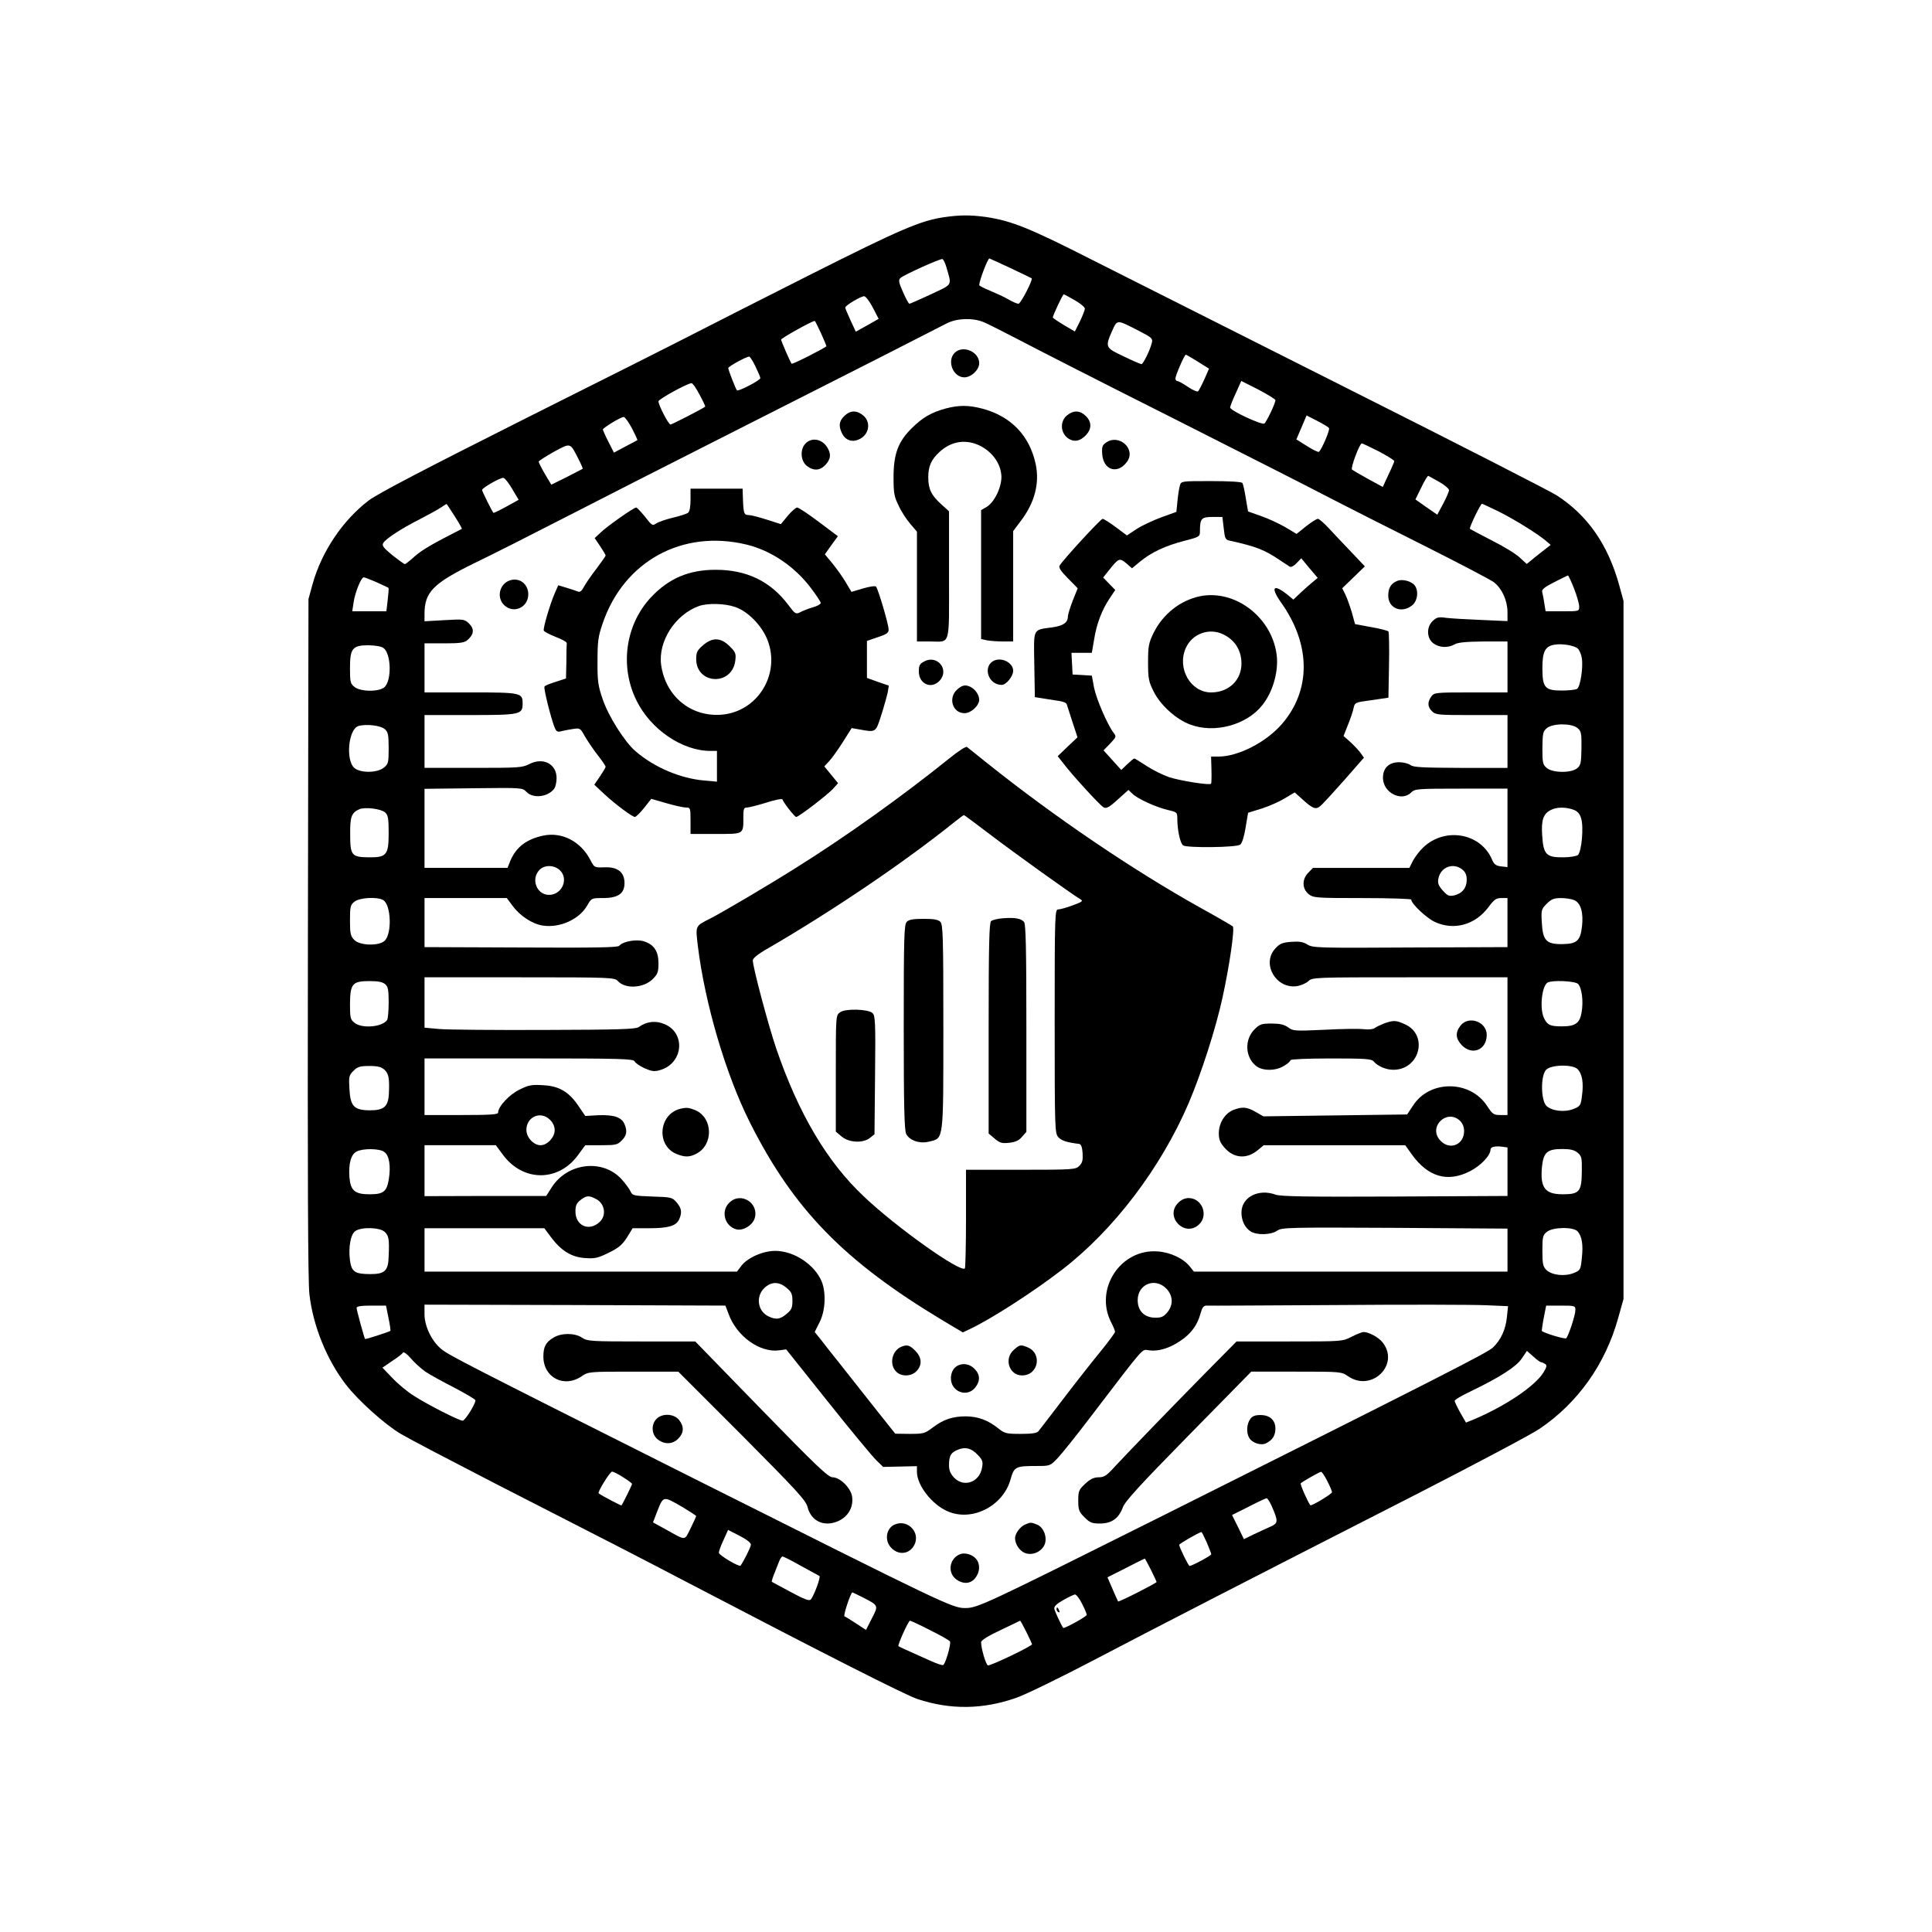 <?xml version="1.0" standalone="no"?>
<!DOCTYPE svg PUBLIC "-//W3C//DTD SVG 20010904//EN"
 "http://www.w3.org/TR/2001/REC-SVG-20010904/DTD/svg10.dtd">
<svg version="1.0" xmlns="http://www.w3.org/2000/svg"
 width="1024pt" height="1024pt" viewBox="0 0 1024 1024"
 preserveAspectRatio="xMidYMid meet">
<g transform="translate(0,1024) scale(0.1,-0.1)"
fill="#000000" stroke="none">
<path d="M5005 9089 c-125 -18 -234 -65 -705 -302 -261 -132 -538 -272 -615
-312 -77 -40 -482 -244 -900 -453 -541 -272 -780 -397 -830 -434 -138 -105
-250 -271 -298 -443 l-22 -80 -3 -1795 c-2 -1249 0 -1824 8 -1890 19 -167 92
-347 193 -478 65 -85 208 -213 293 -263 44 -26 264 -141 489 -257 624 -319
772 -395 1005 -517 768 -401 1175 -607 1242 -630 175 -58 347 -56 524 6 49 17
238 109 419 204 348 182 775 402 1710 879 314 161 604 315 645 343 204 138
349 343 417 588 l28 100 0 1850 0 1850 -23 84 c-59 214 -168 371 -332 476 -36
23 -531 276 -1100 562 -569 287 -1182 595 -1362 686 -332 169 -428 207 -563
227 -81 11 -136 11 -220 -1z m11 -265 c29 -101 36 -88 -82 -144 -59 -27 -110
-50 -114 -50 -4 0 -19 28 -34 62 -22 50 -25 64 -14 74 18 17 211 104 223 101
5 -2 15 -21 21 -43z m340 -5 c60 -28 110 -53 112 -54 8 -7 -58 -135 -70 -135
-7 0 -31 10 -53 23 -22 13 -66 33 -97 46 -32 13 -58 26 -58 30 1 25 45 141 54
141 2 0 52 -23 112 -51z m340 -170 c30 -17 54 -37 54 -45 0 -7 -12 -38 -26
-67 l-27 -54 -58 34 c-33 20 -59 38 -59 40 0 11 53 123 58 123 2 0 29 -14 58
-31z m-1070 -39 l31 -60 -60 -34 -61 -34 -28 60 c-15 33 -28 63 -28 68 0 11
81 59 100 60 8 0 29 -27 46 -60z m589 -78 c22 -9 110 -54 195 -98 85 -45 454
-233 820 -417 366 -185 735 -372 820 -417 85 -44 308 -157 494 -250 187 -94
355 -182 374 -196 43 -34 71 -95 72 -157 l0 -49 -137 6 c-76 3 -160 8 -186 11
-42 6 -52 4 -73 -16 -34 -32 -33 -90 2 -118 31 -24 78 -27 114 -6 18 10 61 14
153 15 l127 0 0 -135 0 -135 -194 0 c-190 0 -195 -1 -210 -22 -21 -30 -20 -54
4 -78 19 -19 33 -20 210 -20 l190 0 0 -140 0 -140 -247 0 c-202 1 -252 3 -267
15 -11 8 -38 15 -60 15 -54 0 -86 -30 -86 -83 0 -78 98 -129 150 -77 19 19 33
20 265 20 l245 0 0 -208 0 -208 -34 4 c-27 3 -37 11 -47 34 -59 143 -251 177
-367 65 -19 -18 -42 -49 -53 -69 l-19 -38 -256 0 -255 0 -24 -25 c-35 -34 -34
-86 1 -114 25 -20 39 -21 285 -21 143 0 259 -4 259 -8 0 -22 80 -97 124 -118
102 -48 216 -16 286 79 29 39 40 47 67 47 l33 0 0 -130 0 -130 -516 -2 c-489
-3 -517 -2 -545 16 -23 14 -42 17 -86 14 -48 -4 -61 -10 -85 -37 -72 -80 5
-213 115 -198 21 3 49 15 61 26 22 21 29 21 539 21 l517 0 0 -365 0 -365 -38
0 c-35 0 -41 4 -70 48 -89 138 -304 139 -392 3 l-32 -48 -381 -5 -381 -5 -40
23 c-48 28 -73 29 -121 10 -44 -19 -75 -69 -75 -123 0 -33 7 -50 31 -77 49
-56 118 -61 177 -11 l30 25 375 0 375 0 35 -49 c86 -119 188 -149 306 -90 58
29 111 84 111 116 0 14 25 20 63 15 l27 -4 0 -129 0 -128 -597 -3 c-460 -2
-606 0 -632 10 -91 33 -181 -13 -181 -95 0 -43 18 -79 47 -99 34 -22 109 -20
142 3 25 17 57 18 624 15 l597 -4 0 -114 0 -114 -831 0 -831 0 -20 25 c-34 44
-103 77 -171 82 -197 16 -338 -199 -248 -375 12 -23 21 -45 21 -51 0 -5 -34
-51 -76 -103 -42 -51 -131 -164 -198 -252 -66 -87 -126 -164 -132 -172 -8 -10
-35 -14 -94 -14 -76 0 -85 2 -120 30 -54 43 -106 62 -170 63 -70 0 -119 -16
-176 -59 -42 -32 -49 -34 -122 -34 l-77 1 -120 151 c-66 84 -147 186 -180 228
-33 41 -75 94 -93 118 l-34 42 26 52 c31 61 35 156 11 216 -38 90 -147 162
-246 162 -66 0 -149 -37 -181 -81 l-22 -29 -828 0 -828 0 0 115 0 115 318 0
317 0 35 -47 c54 -72 108 -106 180 -111 53 -4 69 0 126 28 53 26 72 42 97 81
l30 49 87 0 c102 0 143 12 159 46 17 37 14 60 -13 91 -23 27 -28 28 -129 31
-99 4 -105 5 -115 27 -6 13 -27 42 -47 64 -99 110 -286 89 -370 -41 l-30 -47
-322 0 -323 -1 0 135 0 135 189 0 189 0 40 -54 c108 -142 295 -140 398 5 l36
49 84 0 c77 0 87 2 109 25 27 26 31 51 14 89 -16 35 -57 48 -138 45 l-69 -4
-34 50 c-51 77 -104 109 -189 113 -60 4 -77 1 -125 -23 -54 -26 -114 -90 -114
-122 0 -10 -38 -13 -195 -13 l-195 0 0 150 0 150 554 0 c491 0 555 -2 560 -16
3 -8 27 -24 52 -36 40 -17 53 -19 85 -9 119 36 135 193 23 242 -47 21 -96 16
-139 -15 -17 -11 -103 -14 -500 -15 -264 -1 -515 1 -558 5 l-77 7 0 133 0 134
503 0 c490 0 504 -1 522 -20 39 -43 136 -38 185 11 26 26 30 38 30 83 0 65
-24 100 -78 117 -41 12 -111 -1 -130 -24 -8 -9 -124 -11 -521 -9 l-511 2 0
130 0 130 218 0 218 0 30 -40 c39 -54 106 -98 162 -106 90 -13 192 33 234 106
23 40 23 40 84 40 80 0 114 24 114 79 0 58 -36 87 -106 84 -54 -2 -54 -1 -74
37 -51 100 -151 152 -251 131 -89 -19 -143 -61 -174 -133 l-15 -38 -220 0
-220 0 0 210 0 209 259 3 c258 3 260 3 281 -19 35 -37 113 -28 147 16 7 9 13
34 13 57 0 75 -71 112 -145 74 -37 -19 -57 -20 -297 -20 l-258 0 0 140 0 140
242 0 c266 0 278 3 278 61 0 57 -8 59 -276 59 l-244 0 0 130 0 130 104 0 c84
0 108 3 124 18 34 29 37 58 9 86 -24 24 -28 25 -131 19 l-106 -6 0 39 c0 116
46 162 266 270 88 42 305 152 484 244 179 92 550 281 825 420 275 139 646 327
825 418 179 91 345 176 370 189 55 27 138 29 195 5z m-864 -57 c16 -35 29 -67
29 -70 0 -6 -181 -98 -184 -93 -9 12 -56 121 -56 128 0 7 160 97 178 99 2 1
16 -28 33 -64z m1690 9 c64 -33 70 -39 64 -61 -9 -38 -46 -113 -55 -113 -4 0
-47 18 -94 41 -98 46 -99 49 -62 134 29 63 22 63 147 -1z m308 -161 l59 -37
-24 -55 c-14 -31 -29 -60 -34 -65 -4 -4 -28 6 -53 23 -25 17 -50 31 -56 31 -6
0 -11 6 -11 14 0 16 48 126 55 126 3 0 32 -17 64 -37z m-2345 -25 c14 -29 26
-57 26 -62 0 -12 -117 -72 -124 -65 -6 6 -46 108 -46 118 0 9 96 61 111 61 4
0 19 -23 33 -52z m2756 -179 c0 -17 -48 -117 -59 -124 -15 -8 -181 69 -181 85
0 6 13 40 30 76 l29 65 91 -46 c49 -26 90 -51 90 -56z m-3052 29 c18 -33 31
-62 30 -63 -11 -10 -177 -95 -184 -95 -11 0 -64 103 -64 123 0 11 152 95 175
96 6 1 25 -27 43 -61z m3336 -177 c6 -10 -40 -117 -54 -126 -4 -2 -32 11 -63
31 l-56 35 27 63 27 64 57 -29 c31 -16 59 -33 62 -38z m-3694 -2 c17 -33 30
-61 28 -62 -1 -1 -30 -16 -64 -34 l-60 -32 -29 57 c-16 31 -29 61 -30 65 0 9
95 67 111 67 6 0 26 -27 44 -61z m-284 -162 c14 -27 24 -50 22 -52 -2 -1 -40
-21 -85 -44 l-81 -40 -34 57 c-18 31 -33 61 -33 65 0 4 36 27 80 52 91 49 86
51 131 -38z m4241 41 c45 -24 83 -47 83 -52 0 -4 -14 -37 -31 -72 l-30 -65
-77 42 c-42 23 -81 46 -86 50 -9 8 40 139 52 139 3 0 43 -19 89 -42z m321
-162 c28 -16 52 -36 52 -44 0 -8 -14 -40 -31 -72 l-31 -58 -58 40 -58 41 31
63 c17 36 34 63 37 62 3 -2 29 -16 58 -32z m-4913 -38 l34 -57 -65 -36 c-36
-20 -67 -35 -69 -33 -7 8 -60 114 -60 121 0 11 98 67 113 64 8 -1 29 -28 47
-59z m-305 -144 c23 -36 40 -67 38 -67 -161 -82 -208 -110 -248 -144 -26 -24
-51 -43 -54 -43 -4 0 -33 21 -66 47 -46 38 -57 51 -49 64 11 22 95 77 194 127
44 23 94 50 110 61 17 11 31 20 32 20 0 1 20 -29 43 -65z m5533 25 c86 -43
203 -116 249 -154 l27 -23 -64 -50 -63 -51 -36 33 c-19 19 -86 60 -148 91 -62
32 -115 60 -117 62 -6 4 56 133 64 133 3 0 42 -19 88 -41z m400 -409 c15 -38
27 -81 27 -95 0 -25 -1 -25 -89 -25 l-89 0 -7 43 c-3 23 -9 50 -11 59 -4 13
12 26 63 52 37 19 70 35 73 36 3 0 18 -31 33 -70z m-6347 34 c33 -15 61 -28
63 -30 2 -1 0 -30 -4 -63 l-7 -61 -90 0 -91 0 7 46 c7 52 40 134 54 134 5 0
36 -12 68 -26z m6366 -351 c9 -8 19 -31 22 -51 8 -50 -8 -152 -25 -163 -8 -5
-44 -9 -80 -9 -91 0 -104 15 -104 120 0 87 15 115 64 123 41 7 104 -4 123 -20z
m-6329 2 c40 -30 44 -168 6 -206 -27 -27 -128 -26 -160 0 -22 17 -24 27 -24
99 0 106 13 122 99 122 36 -1 68 -6 79 -15z m7 -430 c17 -15 20 -31 20 -101 0
-77 -2 -84 -26 -103 -35 -28 -122 -29 -155 -2 -48 39 -33 207 21 223 41 12
118 3 140 -17z m6320 7 c21 -17 23 -27 22 -108 -1 -78 -4 -91 -23 -106 -31
-26 -129 -25 -160 1 -22 18 -24 27 -24 106 1 79 3 89 24 106 32 26 130 26 161
1z m-6319 -448 c16 -14 19 -32 19 -109 0 -117 -11 -130 -106 -129 -90 1 -98
10 -98 122 -1 93 7 115 49 133 30 13 115 2 136 -17z m6297 15 c22 -8 34 -20
42 -45 15 -45 3 -179 -17 -196 -8 -6 -43 -12 -78 -12 -89 -1 -105 15 -111 115
-6 83 6 116 46 136 31 16 77 16 118 2z m-5371 -321 c49 -46 12 -131 -57 -131
-66 0 -98 85 -50 133 27 27 77 26 107 -2z m4784 3 c16 -13 23 -29 23 -54 0
-43 -24 -73 -67 -83 -27 -5 -35 -2 -60 26 -23 26 -28 39 -23 64 12 61 79 86
127 47z m-5721 -161 c43 -23 49 -180 8 -217 -31 -28 -131 -25 -160 5 -20 20
-23 33 -23 103 0 73 2 83 24 100 26 21 118 27 151 9z m6314 -1 c35 -16 49 -66
41 -139 -9 -77 -27 -93 -105 -94 -84 -1 -103 19 -108 114 -4 66 -3 71 26 100
25 25 39 30 76 30 25 0 56 -5 70 -11z m-6302 -446 c15 -13 18 -31 18 -97 0
-45 -4 -86 -8 -92 -25 -38 -134 -47 -173 -15 -22 17 -24 27 -24 100 1 107 13
121 103 121 47 0 71 -5 84 -17z m6322 2 c20 -21 29 -90 19 -150 -10 -58 -32
-75 -105 -75 -61 0 -76 7 -93 41 -26 48 -14 171 17 191 24 14 145 9 162 -7z
m-6326 -455 c23 -21 27 -49 23 -130 -4 -66 -27 -85 -101 -85 -84 1 -103 21
-108 114 -4 64 -2 72 21 95 22 22 35 26 85 26 45 0 63 -5 80 -20z m6325 2 c23
-25 31 -72 22 -138 -6 -52 -9 -57 -43 -71 -48 -20 -117 -12 -146 16 -29 30
-31 158 -2 190 26 29 144 31 169 3z m-5448 -267 c16 -15 25 -36 25 -55 0 -38
-39 -80 -75 -80 -37 0 -75 42 -75 81 0 70 76 103 125 54z m4823 -5 c14 -14 22
-33 22 -55 0 -74 -78 -104 -127 -49 -65 71 35 169 105 104z m-5702 -165 c27
-18 36 -74 25 -144 -11 -67 -28 -81 -102 -81 -78 0 -101 19 -107 91 -5 72 8
121 39 136 33 17 120 16 145 -2z m6325 -4 c22 -18 24 -27 23 -100 -1 -107 -13
-121 -101 -121 -95 0 -121 35 -110 148 8 74 28 92 107 92 42 0 64 -5 81 -19z
m-5202 -246 c47 -24 57 -87 19 -122 -56 -52 -128 -20 -128 56 0 31 6 44 26 60
32 25 46 26 83 6z m-1119 -175 c21 -21 24 -39 20 -130 -2 -76 -21 -93 -97 -93
-81 0 -100 12 -108 72 -9 70 3 138 28 156 33 23 132 20 157 -5z m6322 3 c23
-27 30 -70 22 -141 -6 -62 -8 -65 -42 -79 -48 -20 -117 -12 -146 16 -18 18
-21 33 -21 102 0 73 2 83 24 100 32 26 141 27 163 2z m-4193 -299 c26 -21 31
-33 31 -69 0 -36 -5 -48 -31 -69 -34 -29 -55 -32 -94 -14 -58 26 -71 103 -26
149 37 37 79 38 120 3z m2012 -3 c37 -38 39 -88 5 -128 -20 -23 -32 -28 -67
-27 -55 2 -89 37 -89 93 0 84 91 122 151 62z m-2319 -136 c43 -118 166 -206
268 -192 l37 5 221 -277 c121 -152 237 -292 257 -311 l36 -35 90 2 89 2 0 -30
c0 -70 77 -171 160 -208 129 -59 296 25 336 167 19 69 26 72 143 72 66 0 68 1
107 42 23 24 103 124 178 223 292 382 266 353 306 348 49 -7 109 11 166 50 56
37 91 84 107 145 9 32 16 42 32 42 11 -1 322 1 690 3 369 3 723 2 789 -1 l119
-5 -6 -57 c-6 -65 -32 -123 -75 -163 -29 -27 -289 -160 -1742 -887 -959 -479
-988 -493 -1055 -493 -67 0 -106 19 -1430 683 -1231 618 -1302 655 -1345 689
-51 41 -90 121 -90 185 l0 51 797 -2 798 -3 17 -45z m-1803 -20 c8 -37 12 -67
10 -69 -6 -5 -132 -46 -134 -43 -5 7 -45 154 -45 165 0 8 22 12 78 12 l78 0
13 -65z m6291 42 c0 -27 -36 -137 -49 -150 -6 -6 -107 24 -129 38 -1 1 3 32
10 69 l13 66 77 0 c75 0 78 -1 78 -23z m-6097 -326 c23 -16 93 -54 155 -86 61
-32 112 -62 112 -67 0 -20 -55 -108 -68 -108 -18 0 -184 84 -257 131 -34 21
-86 64 -115 95 l-53 55 51 35 c28 18 54 38 57 44 4 7 21 -5 42 -29 19 -23 54
-54 76 -70z m5915 49 c4 0 13 -4 21 -9 11 -7 10 -15 -8 -45 -46 -74 -204 -180
-376 -252 l-35 -14 -30 52 c-16 29 -30 58 -30 63 0 6 39 29 88 52 153 74 240
130 268 173 l27 40 34 -30 c18 -17 37 -30 41 -30z m-2985 -492 c25 -26 28 -36
22 -67 -13 -77 -96 -107 -148 -53 -19 20 -27 39 -27 64 0 52 9 68 44 83 41 18
75 10 109 -27z m-1880 -118 c26 -16 47 -32 47 -35 0 -6 -50 -107 -56 -114 -2
-2 -97 47 -121 64 -8 5 60 115 71 115 7 0 33 -13 59 -30z m3732 -20 c14 -27
25 -54 25 -59 0 -9 -109 -75 -115 -69 -12 14 -55 111 -51 116 9 9 100 61 108
61 4 1 19 -21 33 -49z m-3414 -140 c38 -23 69 -43 69 -46 0 -2 -14 -32 -30
-65 -34 -67 -20 -67 -137 -2 l-62 34 20 52 c36 91 31 90 140 27z m3119 8 c36
-82 35 -91 -7 -110 -21 -9 -61 -28 -89 -41 l-51 -25 -31 64 -32 64 88 44 c48
25 91 45 95 45 4 1 17 -18 27 -41z m-2760 -205 c0 -12 -39 -90 -55 -111 -7 -9
-114 55 -115 68 0 8 11 39 25 68 l24 53 61 -31 c37 -19 60 -37 60 -47z m2416
12 c13 -31 24 -59 24 -63 0 -7 -103 -62 -115 -62 -6 0 -55 100 -55 112 0 6
103 65 118 68 2 0 14 -25 28 -55z m-2150 -125 c49 -27 93 -51 97 -53 9 -3 -28
-103 -45 -124 -8 -10 -33 -1 -107 39 -53 28 -98 53 -100 54 -2 2 4 22 14 46 9
24 21 53 26 66 5 12 12 22 17 22 5 0 49 -22 98 -50z m1854 -20 c16 -33 30 -62
30 -65 0 -6 -201 -108 -204 -103 -2 4 -24 52 -42 95 l-14 33 97 49 c54 28 99
50 100 50 2 1 16 -26 33 -59z m-1532 -144 c90 -46 89 -44 53 -114 l-31 -61
-52 34 c-29 19 -56 36 -62 38 -8 3 33 127 42 127 1 0 24 -11 50 -24z m1167
-36 c14 -27 25 -54 25 -59 0 -9 -120 -75 -125 -69 -8 10 -44 86 -47 101 -2 13
12 26 47 46 28 16 56 29 62 30 7 1 24 -21 38 -49z m-806 -140 c55 -27 102 -54
106 -60 7 -12 -23 -118 -36 -125 -4 -3 -36 8 -71 24 -130 58 -163 73 -166 76
-6 5 53 135 61 135 4 0 52 -22 106 -50z m511 -10 c16 -33 30 -62 30 -65 0 -10
-222 -116 -234 -112 -11 5 -36 90 -36 123 0 10 40 35 103 64 56 27 103 49 104
50 2 0 16 -27 33 -60z"/>
<path d="M5060 8370 c-43 -43 -8 -130 51 -130 37 0 79 40 79 75 0 61 -87 98
-130 55z"/>
<path d="M5013 8075 c-77 -21 -122 -47 -180 -104 -73 -72 -97 -137 -97 -261 0
-83 3 -102 27 -150 14 -31 42 -74 62 -97 l35 -41 0 -291 0 -291 69 0 c111 0
101 -36 101 351 l0 339 -41 37 c-53 48 -69 81 -69 143 0 57 15 93 57 132 65
62 147 73 224 32 60 -33 100 -89 106 -149 7 -57 -34 -146 -78 -172 l-29 -17 0
-342 0 -341 31 -7 c17 -3 56 -6 85 -6 l54 0 0 293 0 292 45 60 c69 93 95 193
75 292 -32 154 -132 258 -287 298 -70 18 -121 18 -190 0z"/>
<path d="M4475 8035 c-27 -26 -31 -51 -14 -88 17 -38 51 -53 89 -37 57 23 69
93 24 129 -35 28 -69 26 -99 -4z"/>
<path d="M5656 8039 c-37 -29 -37 -89 1 -119 33 -26 68 -20 101 16 29 33 28
69 -3 99 -30 30 -64 32 -99 4z"/>
<path d="M4270 7890 c-31 -31 -27 -93 6 -119 36 -28 70 -26 99 5 27 30 31 54
13 87 -26 49 -83 62 -118 27z"/>
<path d="M5862 7894 c-19 -13 -23 -23 -20 -61 6 -85 81 -109 131 -41 50 67
-41 151 -111 102z"/>
<path d="M6254 7668 c-4 -13 -10 -50 -13 -82 l-6 -59 -80 -29 c-44 -16 -103
-44 -131 -62 l-51 -34 -59 44 c-32 24 -64 44 -70 44 -10 0 -209 -216 -228
-248 -6 -10 8 -31 44 -67 l52 -53 -26 -65 c-14 -36 -26 -74 -26 -85 0 -32 -25
-49 -82 -57 -106 -15 -99 0 -96 -197 l3 -173 50 -8 c28 -4 65 -10 83 -13 18
-3 35 -10 36 -17 2 -7 16 -49 30 -93 l27 -82 -53 -50 -52 -50 26 -33 c47 -63
198 -228 217 -238 15 -8 29 -1 75 41 l57 51 22 -21 c29 -27 121 -69 186 -85
51 -12 51 -12 51 -52 1 -60 16 -126 31 -136 23 -14 282 -11 302 4 10 7 21 42
29 91 l13 78 74 23 c41 13 96 38 123 55 l50 30 38 -34 c58 -53 74 -59 98 -38
12 9 68 71 126 136 l105 120 -19 27 c-11 14 -35 40 -54 57 l-35 31 23 58 c13
32 27 72 30 89 7 31 8 31 96 43 l89 13 3 171 c2 95 0 176 -3 180 -3 4 -44 15
-91 23 l-86 16 -17 62 c-10 33 -25 76 -34 94 l-17 34 60 58 60 58 -70 74 c-39
40 -92 97 -119 126 -26 28 -53 52 -60 52 -7 0 -35 -18 -63 -40 l-50 -40 -60
36 c-33 19 -91 46 -129 59 l-68 24 -12 70 c-6 39 -14 75 -18 81 -4 6 -68 10
-165 10 -156 0 -159 0 -166 -22z m232 -228 c6 -55 9 -61 33 -66 137 -30 184
-48 266 -104 22 -14 45 -30 52 -34 7 -3 22 5 36 20 l24 25 43 -52 44 -52 -29
-24 c-17 -14 -46 -40 -65 -58 l-35 -33 -30 25 c-76 61 -93 42 -36 -39 160
-224 161 -467 4 -647 -84 -96 -231 -171 -335 -171 l-39 0 2 -70 c1 -39 0 -72
-2 -74 -9 -9 -165 16 -223 35 -34 12 -87 38 -120 60 -32 21 -61 39 -64 39 -3
0 -20 -14 -38 -31 l-31 -30 -47 52 -47 52 35 36 c32 34 34 37 19 56 -33 43
-91 177 -104 239 l-12 65 -51 3 -51 3 -3 58 -3 57 54 0 54 0 12 70 c13 84 42
158 82 218 l30 45 -32 33 -32 33 31 39 c51 64 56 66 91 37 l31 -27 42 35 c61
50 134 84 233 110 83 21 85 23 85 52 0 67 8 75 66 75 l53 0 7 -60z"/>
<path d="M6361 7080 c-105 -22 -197 -94 -247 -195 -26 -54 -29 -70 -29 -155 0
-84 3 -102 28 -152 36 -74 119 -150 195 -178 128 -49 299 -3 382 102 54 67 84
168 78 253 -17 205 -216 363 -407 325z m124 -203 c61 -30 95 -85 95 -154 0
-89 -68 -153 -161 -153 -108 0 -181 126 -135 233 33 78 125 112 201 74z"/>
<path d="M3660 7591 c0 -35 -5 -62 -12 -68 -7 -6 -44 -18 -82 -27 -38 -9 -78
-23 -89 -31 -18 -13 -23 -10 -58 36 -22 27 -43 49 -47 49 -13 0 -154 -99 -188
-132 l-32 -30 29 -43 c16 -24 29 -46 29 -49 0 -4 -23 -36 -50 -72 -28 -36 -57
-79 -66 -96 -11 -21 -20 -28 -32 -23 -9 4 -36 13 -60 20 l-43 13 -19 -43 c-26
-61 -62 -184 -58 -197 2 -6 31 -21 64 -34 32 -12 59 -27 58 -33 -1 -6 -2 -51
-2 -99 l-2 -88 -55 -18 c-30 -9 -57 -20 -59 -25 -6 -8 34 -167 53 -215 9 -23
16 -27 34 -22 12 3 40 9 62 12 39 6 41 5 64 -37 14 -24 44 -69 68 -100 24 -30
43 -59 43 -63 0 -4 -14 -27 -30 -51 l-30 -44 51 -48 c58 -54 149 -122 164
-123 6 0 28 22 49 48 l38 48 80 -23 c44 -13 91 -23 104 -23 23 0 24 -3 24 -70
l0 -70 134 0 c152 0 146 -4 146 93 0 40 3 47 19 47 11 0 57 12 103 26 45 15
84 22 85 17 7 -19 65 -93 73 -93 13 0 162 114 194 148 l28 31 -36 44 -37 45
26 28 c14 15 47 61 73 102 l46 73 41 -7 c88 -16 86 -18 116 76 15 47 30 101
34 120 l6 36 -58 20 -58 21 0 98 0 98 58 20 c46 15 57 23 57 40 0 28 -56 217
-67 228 -5 5 -36 0 -69 -10 l-61 -18 -31 52 c-17 29 -49 73 -71 100 l-39 47
34 48 35 48 -101 76 c-56 42 -107 76 -115 76 -7 0 -30 -20 -50 -44 l-36 -44
-75 24 c-41 13 -83 24 -94 24 -26 0 -29 8 -32 79 l-2 61 -138 0 -138 0 0 -59z
m295 -237 c131 -31 258 -117 344 -232 28 -37 51 -72 51 -78 0 -6 -19 -17 -42
-23 -24 -7 -54 -19 -67 -26 -23 -12 -27 -9 -63 39 -94 125 -220 186 -385 186
-141 0 -247 -45 -341 -144 -137 -145 -169 -367 -78 -550 75 -152 241 -265 389
-266 l37 0 0 -81 0 -82 -67 6 c-126 11 -264 69 -363 154 -59 50 -146 188 -176
278 -24 70 -28 95 -27 200 0 104 3 131 27 200 112 330 422 500 761 419z m-59
-331 c69 -23 144 -101 173 -178 68 -180 -54 -377 -244 -393 -164 -13 -298 98
-321 265 -16 125 75 266 201 311 46 16 136 14 191 -5z"/>
<path d="M3725 6819 c-30 -26 -35 -37 -35 -73 1 -134 189 -143 207 -9 5 39 2
46 -30 78 -47 47 -92 48 -142 4z"/>
<path d="M2700 7163 c-54 -20 -69 -92 -27 -131 50 -47 127 -11 127 58 0 56
-49 92 -100 73z"/>
<path d="M7405 7161 c-33 -14 -47 -38 -47 -78 0 -67 70 -96 126 -52 32 25 37
86 9 112 -23 20 -63 28 -88 18z"/>
<path d="M4898 6734 c-23 -12 -28 -21 -28 -53 0 -66 66 -96 110 -49 54 58 -12
140 -82 102z"/>
<path d="M5272 6740 c-66 -27 -37 -130 37 -130 24 0 61 45 61 75 0 40 -55 71
-98 55z"/>
<path d="M5075 6587 c-52 -44 -27 -127 37 -127 35 0 78 40 78 72 -1 31 -29 65
-61 73 -19 5 -33 0 -54 -18z"/>
<path d="M5035 6223 c-255 -205 -554 -419 -820 -585 -136 -86 -390 -236 -450
-266 -82 -42 -79 -36 -66 -148 38 -306 148 -679 275 -932 232 -462 500 -737
1025 -1052 l104 -62 36 17 c113 53 337 197 491 316 273 210 523 539 670 882
67 157 143 393 179 557 38 173 66 369 55 380 -5 4 -83 50 -174 100 -358 200
-772 481 -1125 763 -55 44 -104 83 -110 88 -5 4 -46 -22 -90 -58z m214 -407
c126 -96 434 -317 477 -342 16 -9 11 -14 -39 -32 -32 -12 -67 -22 -77 -22 -19
0 -20 -12 -20 -593 0 -579 1 -594 20 -615 17 -18 44 -27 110 -35 10 -2 16 -17
18 -49 2 -37 -1 -51 -17 -67 -20 -20 -32 -21 -311 -21 l-290 0 0 -258 c0 -142
-3 -261 -6 -265 -24 -23 -362 217 -534 380 -196 184 -347 439 -466 786 -42
124 -124 431 -124 467 0 11 28 34 83 65 344 200 722 456 987 669 25 20 47 36
49 36 2 0 65 -47 140 -104z"/>
<path d="M5315 5373 c-27 -2 -55 -9 -62 -15 -10 -8 -13 -128 -13 -568 l0 -558
32 -27 c27 -23 39 -26 77 -22 33 4 52 12 68 32 l23 26 0 548 c0 422 -3 551
-12 564 -16 19 -47 25 -113 20z"/>
<path d="M4806 5354 c-14 -14 -16 -78 -16 -557 0 -413 3 -548 13 -567 18 -36
74 -54 125 -40 74 19 72 -1 72 609 0 477 -2 541 -16 555 -11 12 -35 16 -89 16
-54 0 -78 -4 -89 -16z"/>
<path d="M4453 4875 c-23 -16 -23 -16 -23 -325 l0 -308 31 -26 c39 -33 114
-36 150 -7 l24 19 3 315 c3 283 1 315 -14 328 -25 21 -144 24 -171 4z"/>
<path d="M7337 4816 c-20 -8 -43 -19 -51 -25 -7 -6 -31 -9 -57 -6 -24 3 -118
2 -209 -3 -157 -7 -166 -7 -193 13 -21 15 -44 20 -88 20 -52 0 -62 -3 -90 -31
-54 -54 -50 -148 9 -194 34 -27 104 -27 148 1 19 11 34 25 34 30 0 5 91 9 214
9 182 0 215 -2 227 -16 21 -25 65 -44 104 -44 140 0 187 184 62 241 -49 22
-60 22 -110 5z"/>
<path d="M7741 4804 c-29 -37 -26 -70 8 -105 55 -55 131 -23 131 56 0 70 -96
104 -139 49z"/>
<path d="M3605 4363 c-114 -29 -128 -194 -20 -239 44 -18 69 -18 106 1 92 48
88 191 -6 231 -35 14 -46 15 -80 7z"/>
<path d="M3865 3865 c-46 -45 -24 -125 39 -141 34 -8 82 20 95 56 28 82 -73
147 -134 85z"/>
<path d="M6245 3865 c-74 -73 34 -186 110 -115 52 49 16 140 -55 140 -19 0
-40 -9 -55 -25z"/>
<path d="M4780 3103 c-52 -19 -69 -94 -30 -133 28 -28 81 -26 108 3 31 33 28
72 -7 108 -29 29 -42 33 -71 22z"/>
<path d="M5374 3086 c-54 -46 -26 -136 43 -136 88 0 109 119 27 150 -35 14
-39 13 -70 -14z"/>
<path d="M5060 2990 c-12 -12 -20 -33 -20 -55 0 -72 86 -104 129 -49 28 35 26
69 -4 99 -30 31 -77 33 -105 5z"/>
<path d="M7164 3155 c-49 -25 -50 -25 -330 -25 l-280 0 -170 -172 c-183 -186
-388 -398 -474 -490 -44 -49 -58 -58 -87 -58 -24 0 -44 -9 -71 -34 -34 -32
-37 -39 -37 -90 0 -49 4 -59 33 -88 28 -28 39 -33 81 -33 62 0 100 26 122 85
12 33 89 117 348 381 l333 339 238 0 c239 0 239 0 276 -25 125 -85 275 63 182
180 -21 27 -73 55 -101 55 -7 0 -36 -11 -63 -25z"/>
<path d="M2933 3150 c-40 -24 -53 -48 -53 -100 0 -111 109 -168 202 -105 37
25 38 25 275 25 l238 0 337 -337 c292 -294 338 -344 348 -380 19 -76 88 -108
163 -75 53 24 82 75 73 131 -7 45 -64 101 -103 101 -23 0 -86 60 -378 360
l-350 360 -285 0 c-267 0 -287 1 -315 20 -39 26 -110 26 -152 0z"/>
<path d="M3480 2720 c-30 -30 -27 -83 6 -109 36 -28 79 -27 109 4 30 30 32 64
4 99 -26 33 -88 37 -119 6z"/>
<path d="M6626 2718 c-18 -25 -21 -70 -6 -97 15 -29 64 -45 92 -30 34 18 47
40 48 77 0 45 -30 72 -79 72 -30 0 -44 -6 -55 -22z"/>
<path d="M4743 2160 c-47 -19 -57 -87 -18 -125 39 -40 96 -32 121 16 34 66
-34 138 -103 109z"/>
<path d="M5434 2160 c-26 -10 -54 -48 -54 -72 0 -32 23 -67 52 -79 40 -16 91
7 106 48 13 39 -8 90 -43 103 -30 12 -33 12 -61 0z"/>
<path d="M5090 2003 c-57 -21 -70 -96 -24 -132 37 -29 78 -27 103 5 26 33 27
75 4 102 -19 23 -59 34 -83 25z"/>
<path d="M5600 1711 c0 -6 4 -13 10 -16 6 -3 7 1 4 9 -7 18 -14 21 -14 7z"/>
</g>
</svg>
